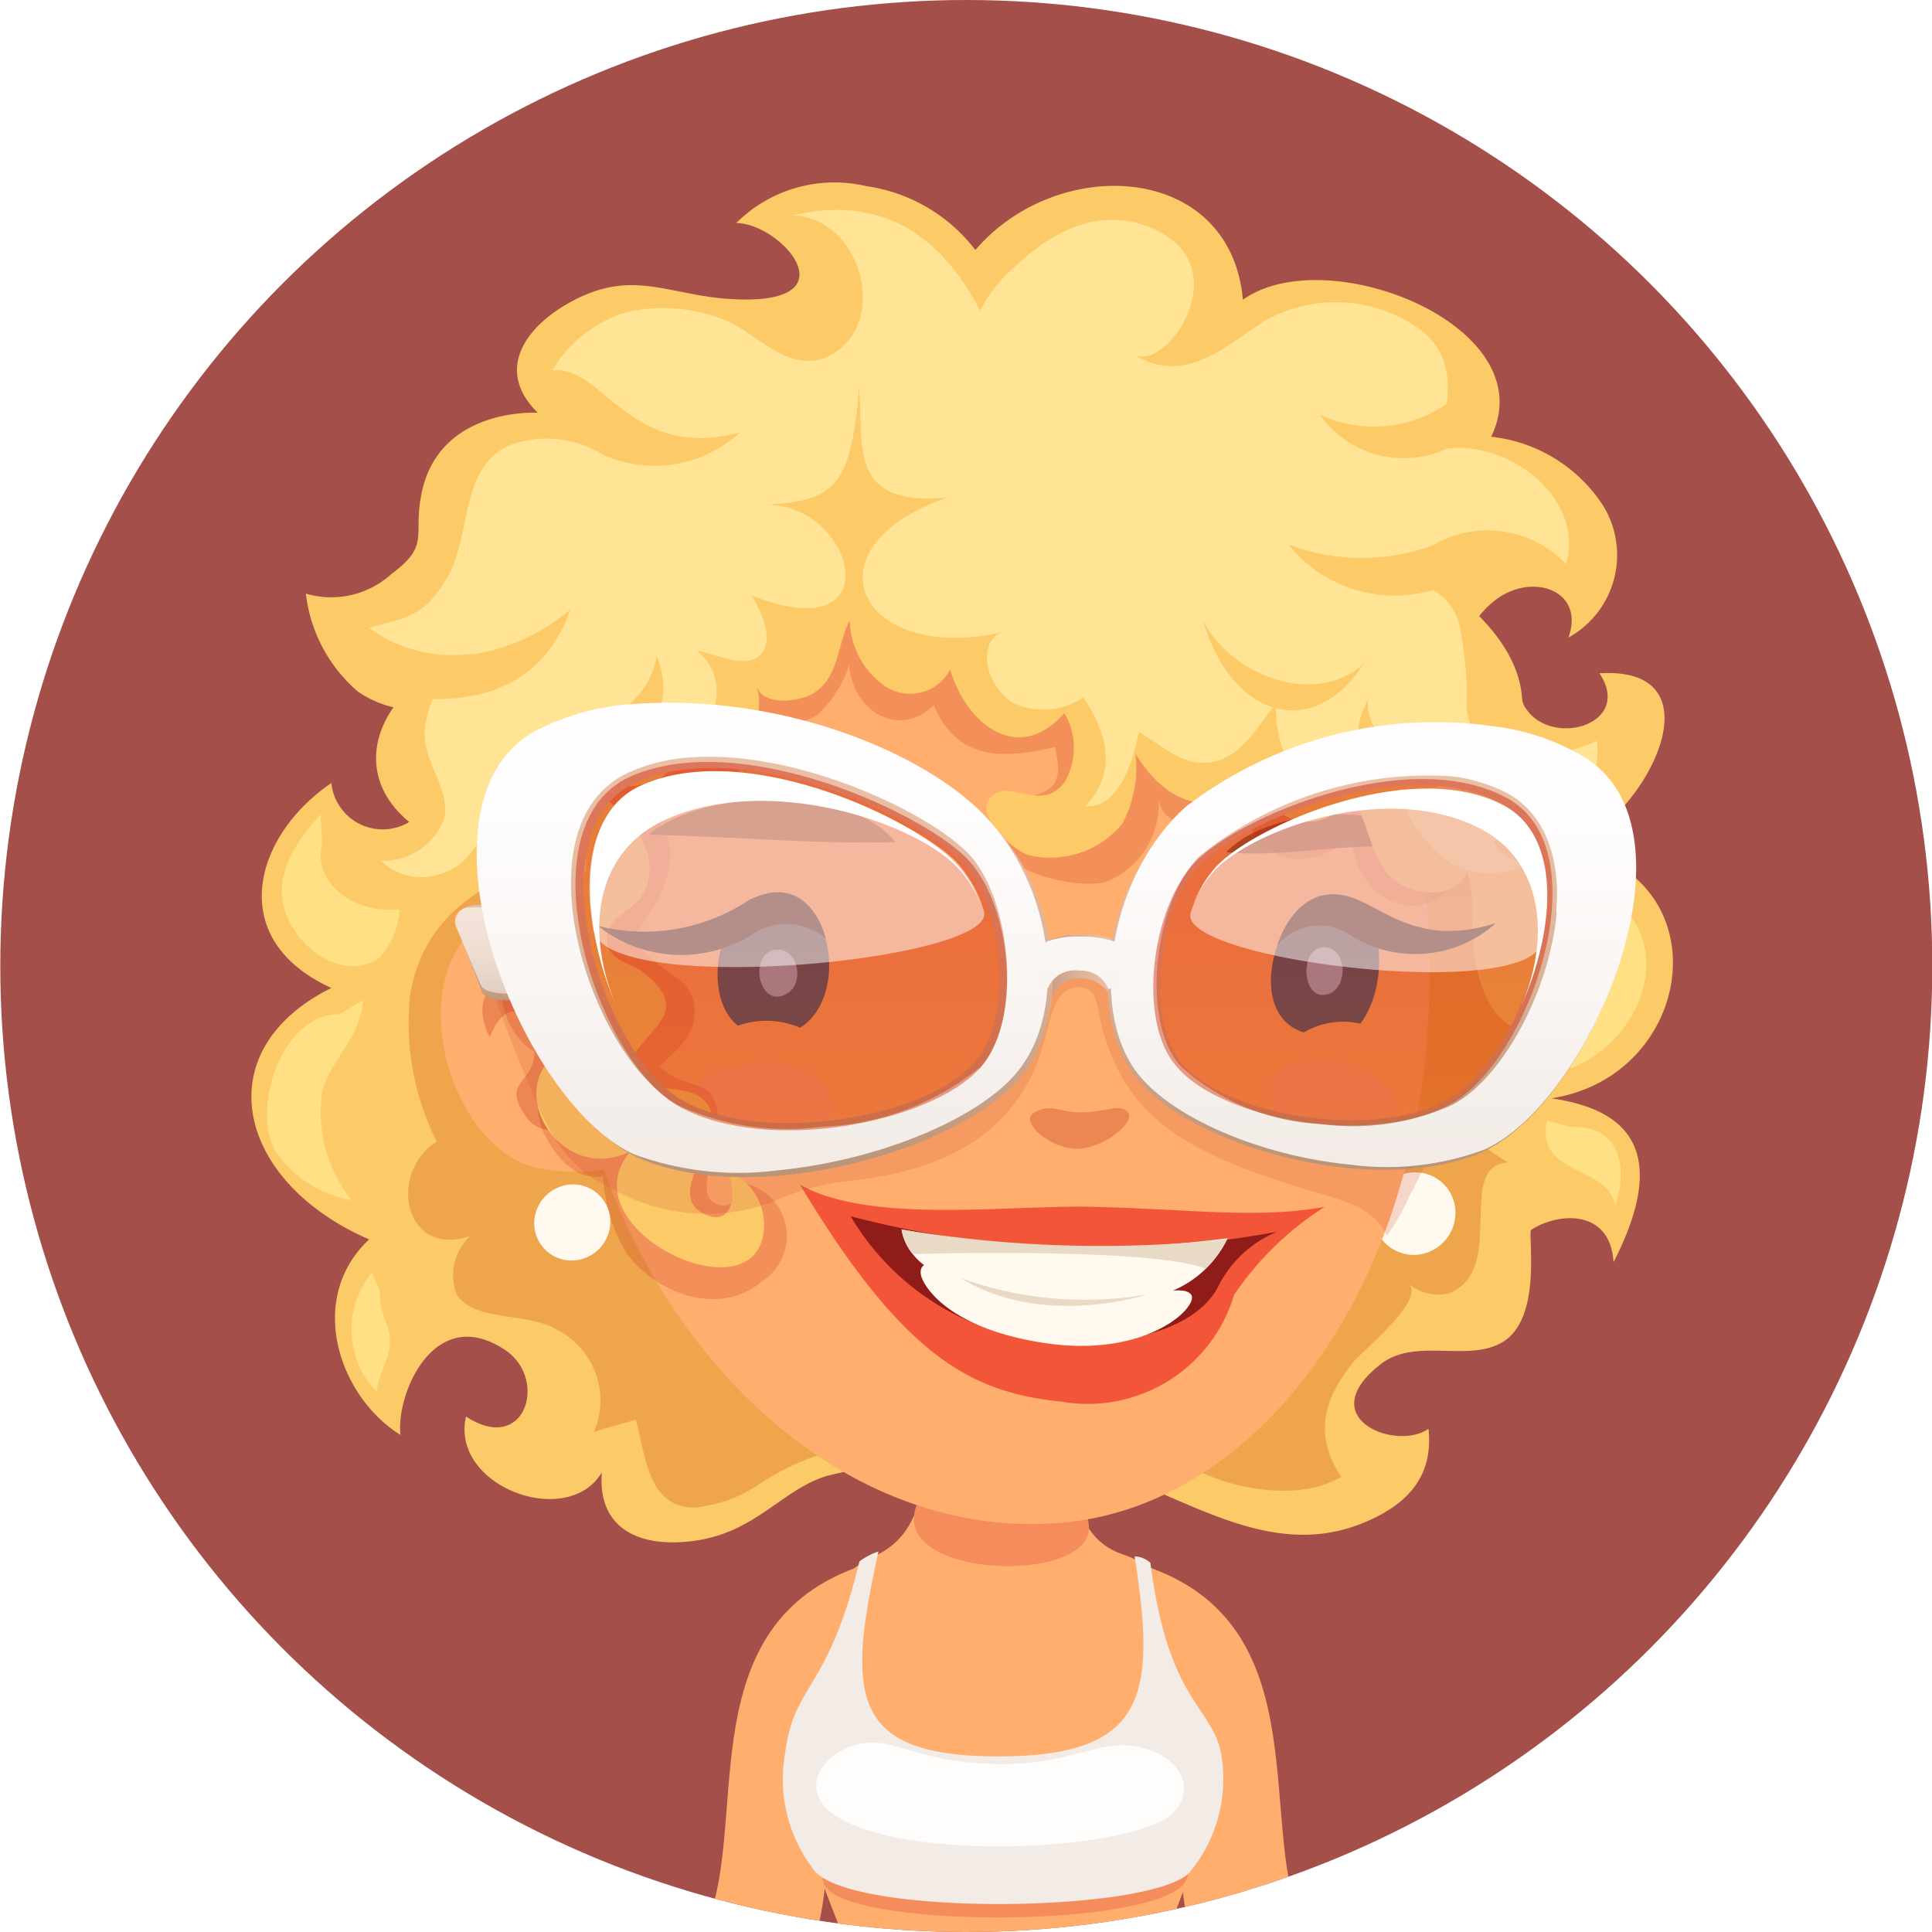 <svg xmlns="http://www.w3.org/2000/svg" xmlns:xlink="http://www.w3.org/1999/xlink" viewBox="0 0 66 66"><defs><style>.cls-1{fill:none;}.cls-2{clip-path:url(#clip-path);}.cls-3{fill:#a44f49;}.cls-4{fill:#ffae6d;}.cls-5{fill:#f58c5b;}.cls-6{fill:#f2ebe6;}.cls-7{fill:#fffcfc;}.cls-8{fill:#fccb68;}.cls-9{fill:#eea54c;}.cls-10{fill:#fff9f0;}.cls-11{fill:#ffaa7d;}.cls-12,.cls-23{fill:#d14f2e;}.cls-12{opacity:0.4;}.cls-13{fill:#91613c;}.cls-14{fill:#c4170e;}.cls-14,.cls-23{opacity:0.2;}.cls-15{fill:#305d80;}.cls-16{fill:#86bae3;}.cls-17{fill:#121b21;}.cls-18{fill:#ffe496;}.cls-19{fill:#ffe085;}.cls-20{fill:#f03f2b;opacity:0.8;}.cls-21{fill:#8f1c18;}.cls-22{fill:#e8dac5;}.cls-24{fill:url(#linear-gradient);}.cls-25{fill:url(#linear-gradient-2);}.cls-26{opacity:0.6;fill:url(#linear-gradient-3);}.cls-27{fill:url(#linear-gradient-4);}.cls-28{fill:url(#linear-gradient-5);}.cls-29,.cls-34{opacity:0.45;}.cls-29{fill:url(#linear-gradient-6);}.cls-30,.cls-31{fill:#fff;}.cls-30{opacity:0.5;}.cls-32{fill:url(#linear-gradient-7);}.cls-33{fill:url(#linear-gradient-8);}.cls-34{fill:url(#linear-gradient-9);}.cls-35{fill:url(#linear-gradient-10);}</style><clipPath id="clip-path" transform="translate(0.01)"><circle class="cls-1" cx="33" cy="33" r="33"/></clipPath><linearGradient id="linear-gradient" x1="35.39" y1="33.11" x2="38.52" y2="33.11" gradientUnits="userSpaceOnUse"><stop offset="0" stop-color="#b89377"/><stop offset="0.14" stop-color="#c59e83"/><stop offset="0.44" stop-color="#dab297"/><stop offset="0.73" stop-color="#e7bda3"/><stop offset="1" stop-color="#ebc1a7"/></linearGradient><linearGradient id="linear-gradient-2" x1="16.68" y1="34.5" x2="16.68" y2="29.81" xlink:href="#linear-gradient"/><linearGradient id="linear-gradient-3" x1="16.58" y1="34.23" x2="16.58" y2="30.03" gradientUnits="userSpaceOnUse"><stop offset="0" stop-color="#f2ebe6"/><stop offset="0.2" stop-color="#f9f5f3"/><stop offset="0.48" stop-color="#fdfdfc"/><stop offset="0.85" stop-color="#fff"/></linearGradient><linearGradient id="linear-gradient-4" x1="26.21" y1="40.19" x2="26.21" y2="24.38" xlink:href="#linear-gradient"/><linearGradient id="linear-gradient-5" x1="26.03" y1="39.94" x2="26.03" y2="24.03" gradientUnits="userSpaceOnUse"><stop offset="0" stop-color="#f2ebe6"/><stop offset="0.38" stop-color="#f9f5f3"/><stop offset="0.8" stop-color="#fffdfd"/></linearGradient><linearGradient id="linear-gradient-6" x1="27.02" y1="38.59" x2="27.02" y2="26.14" gradientUnits="userSpaceOnUse"><stop offset="0" stop-color="#d63600"/><stop offset="0.14" stop-color="#d53000"/><stop offset="0.61" stop-color="#d22100"/><stop offset="1" stop-color="#d11c00"/></linearGradient><linearGradient id="linear-gradient-7" x1="46.79" y1="39.96" x2="46.79" y2="25.06" xlink:href="#linear-gradient"/><linearGradient id="linear-gradient-8" x1="46.91" y1="39.72" x2="46.91" y2="24.71" xlink:href="#linear-gradient-5"/><linearGradient id="linear-gradient-9" x1="46.23" y1="38.49" x2="46.23" y2="26.73" xlink:href="#linear-gradient-6"/><linearGradient id="linear-gradient-10" x1="36.9" y1="38.83" x2="36.9" y2="23.5" xlink:href="#linear-gradient-5"/></defs><g id="Layer_2" data-name="Layer 2"><g id="avatars"><g class="cls-2"><rect class="cls-3" width="66" height="66"/><path class="cls-4" d="M39.32,53.57,40.26,58c.38,1.28-.41,4.88.39,8h3.94C42.83,62.67,45.16,55.7,39.32,53.57Z" transform="translate(0.01)"/><path class="cls-4" d="M28.28,58l.94-4.44C23.38,55.7,25.71,62.67,24,66H27.9C28.69,62.89,27.9,59.29,28.28,58Z" transform="translate(0.01)"/><path class="cls-4" d="M40.72,63.66c.37-1.31-3-2.1-6.41-2.2-3.39.1-6.78.89-6.41,2.2.27,1,.59,1.68.83,2.34H39.88C40.12,65.34,40.44,64.62,40.72,63.66Z" transform="translate(0.01)"/><path class="cls-5" d="M28.12,64.32c.49,1.61,11.77,1.59,12.41-.13C41.65,61.21,27.3,61.63,28.12,64.32Z" transform="translate(0.01)"/><path class="cls-4" d="M38.32,53.09c-2.48-.86-.93-4.44-4.31-4.44S32.46,52,29.84,53.17s-3.4,6-2.38,8.22c1.8,3.88,10.34,4.44,13.35.74C42.57,60,42.42,54.52,38.32,53.09Z" transform="translate(0.01)"/><path class="cls-6" d="M39.29,53.39a.81.81,0,0,0-.54-.22c.75,4.75.4,6.83-4.64,6.83S28.89,58,30,53a2.29,2.29,0,0,0-.65.34c-1.08,4.47-2.24,4.15-2.54,6.56a5.05,5.05,0,0,0,1,4c1.3,1.61,11.85,1.44,12.87,0a5,5,0,0,0,1.07-3.67C41.57,58.25,39.94,58.46,39.29,53.39Z" transform="translate(0.01)"/><path class="cls-7" d="M38.67,59.64c-1.13-.15-2.13.53-3.91.61-2.9.13-3.94-.74-5-.72-1.37,0-2.7,1.47-1.28,2.46,2.35,1.65,10.13,1.23,11.52,0C40.9,61.21,40.38,59.87,38.67,59.64Z" transform="translate(0.01)"/><path class="cls-5" d="M31.23,51.67c-.44,2.32,6.28,2.43,5.95.37S31.67,49.35,31.23,51.67Z" transform="translate(0.01)"/><path class="cls-8" d="M53.5,28.91C56,28.25,59,22.74,54.63,23c1.16,1.75-1.61,2.54-2.5,1.22a.66.66,0,0,1-.14-.33c-.14-2.18-2.37-3.69-4.07-5A23.51,23.51,0,0,0,39,14.51c-5.6-1.32-12.3-1-16.78,2.63-1.8,1.48-3.39,4.6-5.88,5.17-3.06.71-4.77,3.8-2.37,5.77a1.76,1.76,0,0,1-2.66-1.33c-2.65,1.8-3.65,5.34,0,7C7,35.89,8.06,40.37,12.6,42.34c-2.14,2-1.07,5.34,1.07,6.68-.16-1.4,1.16-4.52,3.58-2.9,1.48,1,.68,3.6-1.34,2.27-.55,2.38,3.46,3.88,4.64,1.91-.14,1.78,1.08,2.48,2.72,2.38,2.46-.14,3.33-1.78,5-2.27A25.25,25.25,0,0,1,35,49.72c4.07,0,7.55,4,11.62,2.28,1.57-.66,2.33-1.66,2.17-3.19-1.11.78-4-.37-1.63-2.21,1.19-.92,2.94-.05,4.14-.74,1.42-.82.86-3.79,1-3.85,1-.63,2.71-.67,2.81,1.11,2.11-4.12.13-5.27-2.12-5.6C57.9,36.76,58.92,29.92,53.5,28.91Z" transform="translate(0.01)"/><path class="cls-9" d="M50.28,30.89c0-3.78-4.76-2.63-6.47-2.91-5.74-.93-13.58.22-19.34.63C21,28.85,14.76,29.17,14,34a9,9,0,0,0,.91,5c-1.69,1.07-1.11,4,1.15,3.22a1.83,1.83,0,0,0-.47,2c.57.93,2.44.61,3.4,1.19a2.72,2.72,0,0,1,1.29,3.51c.47-.16,1-.29,1.43-.42.34,1.2.4,3,2,3A4.73,4.73,0,0,0,26,50.65a8.76,8.76,0,0,1,2.13-1c1.65-.42,2.49.72,4,1.13a6.29,6.29,0,0,0,3.44-.48c2.23-.73,3.25-1,5.6.06,1.15.51,3.24.92,4.64.09-1-1.5-.54-2.74.42-3.93.29-.35,2.52-2.17,1.86-2.68a1.6,1.6,0,0,0,1.41.34c2-.82.18-4.34,2-4.47-3.73-2.3.91-2,.8-4.42C50.38,35,50.26,32.38,50.28,30.89Z" transform="translate(0.01)"/><path class="cls-10" d="M48.3,40.05a1.43,1.43,0,0,0-1.4,1.44,1.39,1.39,0,0,0,1.41,1.38,1.44,1.44,0,0,0,1.4-1.44A1.37,1.37,0,0,0,48.3,40.05Z" transform="translate(0.01)"/><path class="cls-4" d="M33.55,14c-8.28.7-14.75,7.7-14.31,18.84S27.7,52.92,36.46,52c7.26-.76,13.49-9.76,12.2-22C47.5,19.12,41.82,13.32,33.55,14Z" transform="translate(0.01)"/><path class="cls-11" d="M47.56,37.33a2.71,2.71,0,0,0-2.27-1.08c-1-.08-2.4.21-1.67,1.78.39.83,4.36,1.7,4.1-.18A1.59,1.59,0,0,0,47.56,37.33Z" transform="translate(0.01)"/><path class="cls-11" d="M28.13,37.08a2.81,2.81,0,0,0-2.68-.73c-1.12.14-2.6.8-1.53,2.45.56.87,5.07,1,4.47-1.16A1.71,1.71,0,0,0,28.13,37.08Z" transform="translate(0.01)"/><path class="cls-4" d="M17.12,31.09c-3.61,1.62-2,7.82,1,8.75a6,6,0,0,0,3,0l.06-.12c.41-.87-.48-5-.73-5.87C19.81,31.76,18.85,30.31,17.12,31.09Z" transform="translate(0.01)"/><path class="cls-12" d="M19.16,33.26c-1-.52-3.48.14-2.44,2.17.72-1.77,1.75-.51,1.5.76-.16.86-1.08.81-.23,2,.45.62,1.47.47,2,.18C21.64,37.44,20.33,33.9,19.16,33.26Z" transform="translate(0.01)"/><path class="cls-13" d="M41.88,29.11c2.21.22,4.06-.42,7.37-.13C48.05,27.45,43.54,27.39,41.88,29.11Z" transform="translate(0.01)"/><path class="cls-12" d="M36.91,38c-.75,0-1-.32-1.58,0s.61,1.31,1.54,1.24,1.93-.94,1.65-1.25S37.75,38,36.91,38Z" transform="translate(0.01)"/><path class="cls-14" d="M30.45,18.34a23.67,23.67,0,0,0-6.32,2.05c-2.95,1.48-3.15,3-4.6,5.82C18.8,27.62,17,29,18.71,30.54c-1.7.63-2.1,3.54-1.05,4.86a1.79,1.79,0,0,0,1.11.71,2.9,2.9,0,0,0-.25,2.49c.41.92,1.15,1.75,2.07,1.58a5.75,5.75,0,0,0,.82,2.66c1.17,1.5,3.27,2.08,4.6.94a1.84,1.84,0,0,0-.49-3.33c-.15.47-.71,1-1.21.59s.22-2,.21-2.68c0-1.7-1.08-1-2-1.94.5-.47,1.21-1,1.2-1.85,0-1-.73-1.18-1.35-1.72-1-.89-.73-.73-.16-1.67.71-1.16,1.16-2.67-.24-3.58.68-.06,1.38-.36,1.49-1.1,1.21.65,2.63-.61,3-1.7-.12.33,1.34-.29,1.43-.36A4,4,0,0,0,29,22.72c.1,1.52,1.66,2.56,2.89,1.37.78,1.89,2.38,1.85,4.13,1.43.59,2.17-1.24,1.26-1.87,2.34-1,1.79,2.66,2.6,3.66,2.25a2.87,2.87,0,0,0,1.76-2.86c.13,1.41,2.16.77,2.89.25.41,2,2.24,2.4,3.69,1.07.23,3.26,4.49,3.23,3.66-.57C47.88,19.21,38.55,16.88,30.45,18.34Z" transform="translate(0.01)"/><path class="cls-8" d="M50.93,14.92c1.84-3.78-5.62-6.73-8.48-4.68-.42-4.68-6.31-5-9.14-1.7a5.7,5.7,0,0,0-3.72-2.18,4.75,4.75,0,0,0-4.45,1.26c1.57,0,4.2,3-.52,2.57-1.95-.2-3.11-.95-5.07.09-1.6.85-2.68,2.35-1.19,3.82,0,0-3.5-.22-4,2.93-.23,1.29.3,1.62-1,2.58a3.06,3.06,0,0,1-2.92.67,5.18,5.18,0,0,0,1.77,3.34,3.55,3.55,0,0,0,3.85.13c-.13.8,2.21,7.6,3.27,6.89-1.74,1.17-2.49,3.55-.8,4.67a3.47,3.47,0,0,0,1,.42c-2.62,1-.57,4.86,2,3.6-2.26,2.65,4.4,5.82,4.56,2.61a2,2,0,0,0-1.41-2c.44.1.6,2.06-.57,1.56-1.72-.74,1.31-3.08-.26-4.06-.77-.48-3.05,0-2.2-1.4.61-1,1.91-1.53.37-2.78-.46-.37-1.26-.42-1.3-1.14s.79-1,1.11-1.4c1.09-1.51-.58-3.33-2-3.89.89,0,3.4.41,3.12-1.28,1.38,1.22,3.43-.47,2.88-2.11.25.74,1.59.51,2,.21.83-.56.76-1.65,1.19-2.46a2.8,2.8,0,0,0,1.19,2.24,1.54,1.54,0,0,0,2.24-.56c.52,1.82,2.3,3.31,3.9,1.49a2.32,2.32,0,0,1,0,2.37c-.77,1-1.77-.06-2.42.42-.81.6.65,1.89,1.19,2.06a3.19,3.19,0,0,0,3.21-1.07,4.1,4.1,0,0,0,.45-2.39c.87,1.43,2.35,2.4,3.82.92,1.06,1.35,2.11,2,3.64.67.73,1.22.59,2.86,2.35,3.12,2,.31,1.94-2.05,1.58-3.42-.45-1.72-1.06-5.07.93-6.56,1.24-.93,3.05-.32,2.47,1.3a3.22,3.22,0,0,0,1.22-4.45A5.22,5.22,0,0,0,50.93,14.92Z" transform="translate(0.01)"/><path class="cls-10" d="M19.54,40.46a1.34,1.34,0,0,0-1.3,1.33,1.27,1.27,0,0,0,1.31,1.27,1.33,1.33,0,0,0,1.29-1.33A1.28,1.28,0,0,0,19.54,40.46Z" transform="translate(0.01)"/><path class="cls-13" d="M22.16,28.51c4.15.13,5.55.32,8.42.26C29.08,26.82,24,26.92,22.16,28.51Z" transform="translate(0.01)"/><path class="cls-15" d="M27,30.65c-2.18-.83-3.32,3.19-1.8,4.39a2.88,2.88,0,0,1,2.12.07C28.74,34.25,28.65,31.28,27,30.65Z" transform="translate(0.01)"/><path class="cls-16" d="M26.46,32.45c-.9.13-.57,2,.37,1.52C27.51,33.63,27.27,32.33,26.46,32.45Z" transform="translate(0.01)"/><path class="cls-15" d="M46.24,30.81c-2.19-1.4-4.14,3.71-1.71,4.46a2.64,2.64,0,0,1,1.93-.3C47.3,33.88,47.41,31.57,46.24,30.81Z" transform="translate(0.01)"/><path class="cls-16" d="M45.21,32.36c-.87,0-.75,1.94.18,1.59C46.07,33.7,46,32.35,45.21,32.36Z" transform="translate(0.01)"/><path class="cls-17" d="M46.3,30.71c-2-.79-2.68,1.59-2.68,1.59A1.87,1.87,0,0,1,46,31.87a4.13,4.13,0,0,0,5.1-.34C48.61,32.34,47.37,31.13,46.3,30.71Z" transform="translate(0.01)"/><path class="cls-17" d="M25.57,30.75a6.45,6.45,0,0,1-5.15.88,4.56,4.56,0,0,0,5.35.24,2.08,2.08,0,0,1,2.43.19S27.67,29.7,25.57,30.75Z" transform="translate(0.01)"/><path class="cls-18" d="M29.26,13.19v0C29.27,13.12,29.26,13.12,29.26,13.19Z" transform="translate(0.01)"/><path class="cls-18" d="M50.09,24.09a12.07,12.07,0,0,0-.2-2.51,1.9,1.9,0,0,0-2.27-1.64,3.7,3.7,0,0,1,5.87-.67c.67-2.35-2.19-4.46-4.51-3.87.49-1.36.91-3.05-.44-4.12a4.93,4.93,0,0,0-5.3-.34c-1.28.77-2.72,2.3-4.53,1.16,1.08.68,3.68-3,.63-4.31C37.44,7,35.78,8,34.48,9.28a4.36,4.36,0,0,0-1,1.34c-1.29-2.47-3.26-4-6.42-3.26,2.39.06,3.37,3.79,1.21,4.82-1.26.6-2.4-.73-3.41-1.2a5.68,5.68,0,0,0-3.41-.33,4.41,4.41,0,0,0-2.59,2c1.71-.21,2.67,3.15,6.41,2.12a4.29,4.29,0,0,1-4.71.75,3.61,3.61,0,0,0-3.28-.26c-1.59.86-1.2,3.08-2,4.45s-1.39,1.38-2.68,1.74a4.81,4.81,0,0,0,3.81.83c-1.13.11-1.8,1.69-1.9,2.56-.14,1.14.84,2,.67,3.08A2.2,2.2,0,0,1,13,29.4a2,2,0,0,0,2.21.39c1-.32,1.18-1.58,2-1.75,1.08-.23,2.2,1.6,2.17,2.43,1.63-.77-.28-3.29-1.23-4,1.07,0,4-.1,3.82-1.6.12.91,2.07,0,2.32-.47a1.75,1.75,0,0,0-.5-2.17c.6.09,1.72.67,2.2.11s-.07-1.59-.33-2c4.87,1.92,3.51-3.14.51-3.09,2.27-.17,2.88-.51,3.17-4v0c0-.07,0-.07,0,0v0c.16,2-.4,4.05,3,3.75-4.95,1.72-3,5.72,1.92,4.59-.75.18-.82,1.59.3,2.4A2.42,2.42,0,0,0,37,23.82c.87,1.35,1.13,2.54.08,3.72,1.19.08,1.64-1.69,1.82-2.54.89.54,1.7,1.37,2.82.94.84-.33,1.3-1.24,1.85-1.88,0,1.48.55,2.59,1.45,2.79a2.74,2.74,0,0,0,2.72-.93,3.93,3.93,0,0,0,1.14,3,2.66,2.66,0,0,0,3.33.55A1.28,1.28,0,0,1,51,28.73c2.08-.19,3.71-1.28,3.55-3.42C53.08,26,50.17,26.27,50.09,24.09Z" transform="translate(0.01)"/><path class="cls-8" d="M41.08,21.16c.92,3.32,3.76,4.22,5.48,1.53C44.77,24.26,41.87,22.9,41.08,21.16Z" transform="translate(0.01)"/><path class="cls-8" d="M19,24.74c2,1.71,4.41.1,3.42-2.35C22.23,24,20.27,25.22,19,24.74Z" transform="translate(0.01)"/><path class="cls-8" d="M46.73,23.88c-1.24,2.27,1,4.08,3.26,2.55C48.31,26.62,46.55,25.13,46.73,23.88Z" transform="translate(0.01)"/><path class="cls-8" d="M44,18.6a4.66,4.66,0,0,0,5.67,1.28l-.07-1.53A7.09,7.09,0,0,1,44,18.6Z" transform="translate(0.01)"/><path class="cls-8" d="M45.08,14.17a3.5,3.5,0,0,0,4.33,1.16l.26-1.72A4.42,4.42,0,0,1,45.08,14.17Z" transform="translate(0.01)"/><path class="cls-8" d="M14.17,22.39l.46,1.49c2.42.07,4.09-.92,4.85-3.06A6.88,6.88,0,0,1,14.17,22.39Z" transform="translate(0.01)"/><path class="cls-19" d="M11,28.82l-.06-1c-1,1.12-1.79,2.39-1,3.78.49.92,1.85,1.9,3,1.13a2.77,2.77,0,0,0,.7-1.62l-.06-.05C12.09,31.22,10.64,30.15,11,28.82Z" transform="translate(0.01)"/><path class="cls-19" d="M12.39,34.17l-.82.48c-2,0-3,3.3-2.16,4.7A4,4,0,0,0,12,41a4.85,4.85,0,0,1-1-3.74C11.32,36.17,12.35,35.36,12.39,34.17Z" transform="translate(0.01)"/><path class="cls-19" d="M54.94,30.58a4.59,4.59,0,0,0-1.76-.74v.33c1.74,2.26,1.4,4,.39,6.26,0,0,.09.09.1.06C56.12,35.51,57.32,32.22,54.94,30.58Z" transform="translate(0.01)"/><path class="cls-19" d="M53.66,38.5l-.83-.22c-.37,1.92,2.06,1.49,2.34,2.9C55.59,40,55.4,38.42,53.66,38.5Z" transform="translate(0.01)"/><path class="cls-19" d="M12.69,43.48a3.06,3.06,0,0,0,.17,4.07c.05-.62.45-1.1.45-1.73s-.41-1-.33-1.69Z" transform="translate(0.01)"/><path class="cls-20" d="M36.94,41.22c-3,0-7.35.54-9.62-.75,3.56,5.93,5.89,7.1,8.92,7.41a5.22,5.22,0,0,0,5.91-3.65,10.58,10.58,0,0,1,3.09-3C42.84,41.66,40.52,41.28,36.94,41.22Z" transform="translate(0.01)"/><path class="cls-21" d="M29.05,41.55a8.79,8.79,0,0,0,6.84,4.29c3,.2,5.08-.62,5.72-1.9a3.93,3.93,0,0,1,2-1.86A33.43,33.43,0,0,1,29.05,41.55Z" transform="translate(0.01)"/><path class="cls-10" d="M30.79,42s.08,1.18,1.74,1.71a17.16,17.16,0,0,0,6.87.59,3.67,3.67,0,0,0,2.53-2A35.65,35.65,0,0,1,30.79,42Z" transform="translate(0.01)"/><path class="cls-10" d="M37.19,44.33c-2.17,0-4-.24-5-.93-.74-.49-.84,0-.69.3,0,0,.6,1.64,4.17,2.18s5.34-1.31,5-1.67S39.2,44.36,37.19,44.33Z" transform="translate(0.01)"/><path class="cls-22" d="M30.79,42a1.8,1.8,0,0,0,.38.84s8.14-.24,10,.5a3.72,3.72,0,0,0,.72-1A41.43,41.43,0,0,1,30.79,42Z" transform="translate(0.01)"/><path class="cls-22" d="M32.81,43.66c2.81,1.74,6.37.56,6.37.56A12.48,12.48,0,0,1,32.81,43.66Z" transform="translate(0.01)"/><path class="cls-23" d="M46.66,39c-1.93-.11-5-.38-6.56-1.75A5,5,0,0,1,39,34.69c-.27-1.09-.15-2.28-1.66-2.16a2.94,2.94,0,0,0-2.54,2.19,5,5,0,0,1-2.93,3.5A11,11,0,0,1,27,39.45,7.33,7.33,0,0,1,21,37c-1-1.14-1.2-2.83-1.53-4.27a7,7,0,0,0-.86-2.86c-.74-.95-1.56-.08-1.85.78-.66,1.94.5,4.43,1.21,6.18s1.23,3,3,3.82a6.54,6.54,0,0,0,5.31.45A9,9,0,0,1,29,40.34c3.19-.33,5.3-1.53,6.32-3.78.61-1.37.49-2.81,1.52-2.84.7,0,.61.77.85,1.57.85,2.86,2.72,4.1,7.12,5.4.89.27,2.16.55,2.55,1.53a6.8,6.8,0,0,0,.76-1.33,16,16,0,0,0,.73-1.51,4.36,4.36,0,0,0,.28-.84A4.41,4.41,0,0,1,46.66,39Z" transform="translate(0.01)"/><path class="cls-24" d="M37,31.93a2.54,2.54,0,0,0-1.2.2c-.23.15-.8,1.57,0,2.12a1.15,1.15,0,0,1,2.21,0c.87-.51.37-1.95.15-2.11A2.68,2.68,0,0,0,37,31.93Z" transform="translate(0.01)"/><path class="cls-25" d="M16.09,30.94a.57.57,0,0,0-.49.72c.15.41.71,1.86.84,2.2s.84.33,1.36.29L17,30.85C16.92,30.86,16.22,30.91,16.09,30.94Z" transform="translate(0.01)"/><path class="cls-26" d="M16,31a.48.48,0,0,0-.44.64l.85,2c.13.31.79.32,1.27.29l-.83-3C16.74,31,16.09,31,16,31Z" transform="translate(0.01)"/><path class="cls-27" d="M18.59,25.3c-4.65,2.56-.69,12.62,3.29,14.29s10.9-.28,13-2.82c1.82-2.19,1.33-6.62-1.47-9.08S23.25,22.79,18.59,25.3ZM33.2,36.39c-1.68,1.77-7,2.73-9.81,1.25s-5.27-9.29-1.67-10.91,9.57,1.11,11.1,2.71S34.66,34.85,33.2,36.39Z" transform="translate(0.01)"/><path class="cls-28" d="M33.24,27.49c-2.33-2.08-6.89-3.74-11.42-3.45a8.35,8.35,0,0,0-3.54.93c-2.14,1.18-2.12,3.93-1.92,5.47.49,3.8,3,8,5.31,9a10.34,10.34,0,0,0,4.89.54h0c3.42-.33,6.86-1.75,8.18-3.36C36.59,34.37,35.93,29.88,33.24,27.49Zm.19,9a9.11,9.11,0,0,1-5.35,2,9,9,0,0,1-4.9-.72c-1.83-1-3.51-4.25-3.67-7.17-.12-2.11.59-3.61,2-4.23a6.11,6.11,0,0,1,2.13-.5c3.54-.24,8,1.82,9.43,3.29S35,34.85,33.43,36.52Z" transform="translate(0.01)"/><path class="cls-29" d="M21.52,26.53c-3.72,1.68-1.23,9.73,1.74,11.31s8.42.54,10.16-1.3c1.52-1.6,1.15-5.6-.39-7.2S25.26,24.87,21.52,26.53Z" transform="translate(0.01)"/><path class="cls-30" d="M32.67,29.45c-1.49-1.52-7.27-4.09-10.78-2.56-1.65.73-2,2.77-1.63,4.87.42,2.35,13.89,1.05,13.34-.64A4.21,4.21,0,0,0,32.67,29.45Z" transform="translate(0.01)"/><path class="cls-31" d="M21.9,26.83c-2.28,1-2.07,4.67-.88,7.49C19.88,31.52,20.5,29,22.73,28c3.51-1.59,8.55.09,10,1.67a3.89,3.89,0,0,1,.74,1.19,4,4,0,0,0-.8-1.34C31.22,27.93,25.41,25.24,21.9,26.83Z" transform="translate(0.01)"/><path class="cls-32" d="M54,26.23c-4.17-2.66-10.84-.83-13.58,1.54s-3.3,6.76-1.71,8.93c1.81,2.46,8.19,4.22,11.84,2.69S58.13,28.84,54,26.23ZM49.37,37.6c-2.64,1.38-7.49.47-9-1.25-1.29-1.52-.81-5.32.61-6.8s7-3.84,10.24-2.13S52.05,36.22,49.37,37.6Z" transform="translate(0.01)"/><path class="cls-33" d="M54.17,25.9A7.82,7.82,0,0,0,51,24.81,14,14,0,0,0,40.5,27.56c-2.55,2.28-3.33,6.74-1.73,9,1.14,1.58,4.25,2.93,7.38,3.23a9.56,9.56,0,0,0,4.5-.5c2.17-.91,4.55-4.73,5.11-8.2C56,29.65,56.08,27.12,54.17,25.9Zm-1,5.27c-.24,2.69-1.87,5.69-3.56,6.57a8.23,8.23,0,0,1-4.5.66,7.67,7.67,0,0,1-4.81-2c-1.39-1.64-.83-5.6.63-7.12a12.44,12.44,0,0,1,8.66-2.76,5.68,5.68,0,0,1,1.92.59C52.72,27.8,53.32,29.23,53.15,31.17Z" transform="translate(0.01)"/><path class="cls-34" d="M51.43,27.24c-3.35-1.78-9.1.64-10.61,2.21s-2,5.47-.62,7c1.52,1.79,6.55,2.73,9.29,1.3S54.78,29,51.43,27.24Z" transform="translate(0.01)"/><path class="cls-30" d="M51.37,27.58c-3.1-1.61-8.4.55-9.79,2a4.29,4.29,0,0,0-.91,1.59c-.56,1.62,11.57,3.11,12,1C53.09,30.21,52.83,28.34,51.37,27.58Z" transform="translate(0.01)"/><path class="cls-31" d="M51.37,27.52c-3.1-1.66-8.43.62-9.83,2.08a4.27,4.27,0,0,0-.78,1.27,4.06,4.06,0,0,1,.72-1.13c1.4-1.46,6-3.07,9.12-1.41,2,1.05,2.44,3.58,1.33,6.1C53.09,31.89,53.38,28.59,51.37,27.52Z" transform="translate(0.01)"/><path class="cls-35" d="M38.08,32.17A3.25,3.25,0,0,0,36.94,32a3.06,3.06,0,0,0-1.16.15c-.22.11-.77,1.19,0,1.62a1,1,0,0,1,1.08-.61,1,1,0,0,1,1,.64C38.77,33.39,38.29,32.29,38.08,32.17Z" transform="translate(0.01)"/></g></g></g></svg>